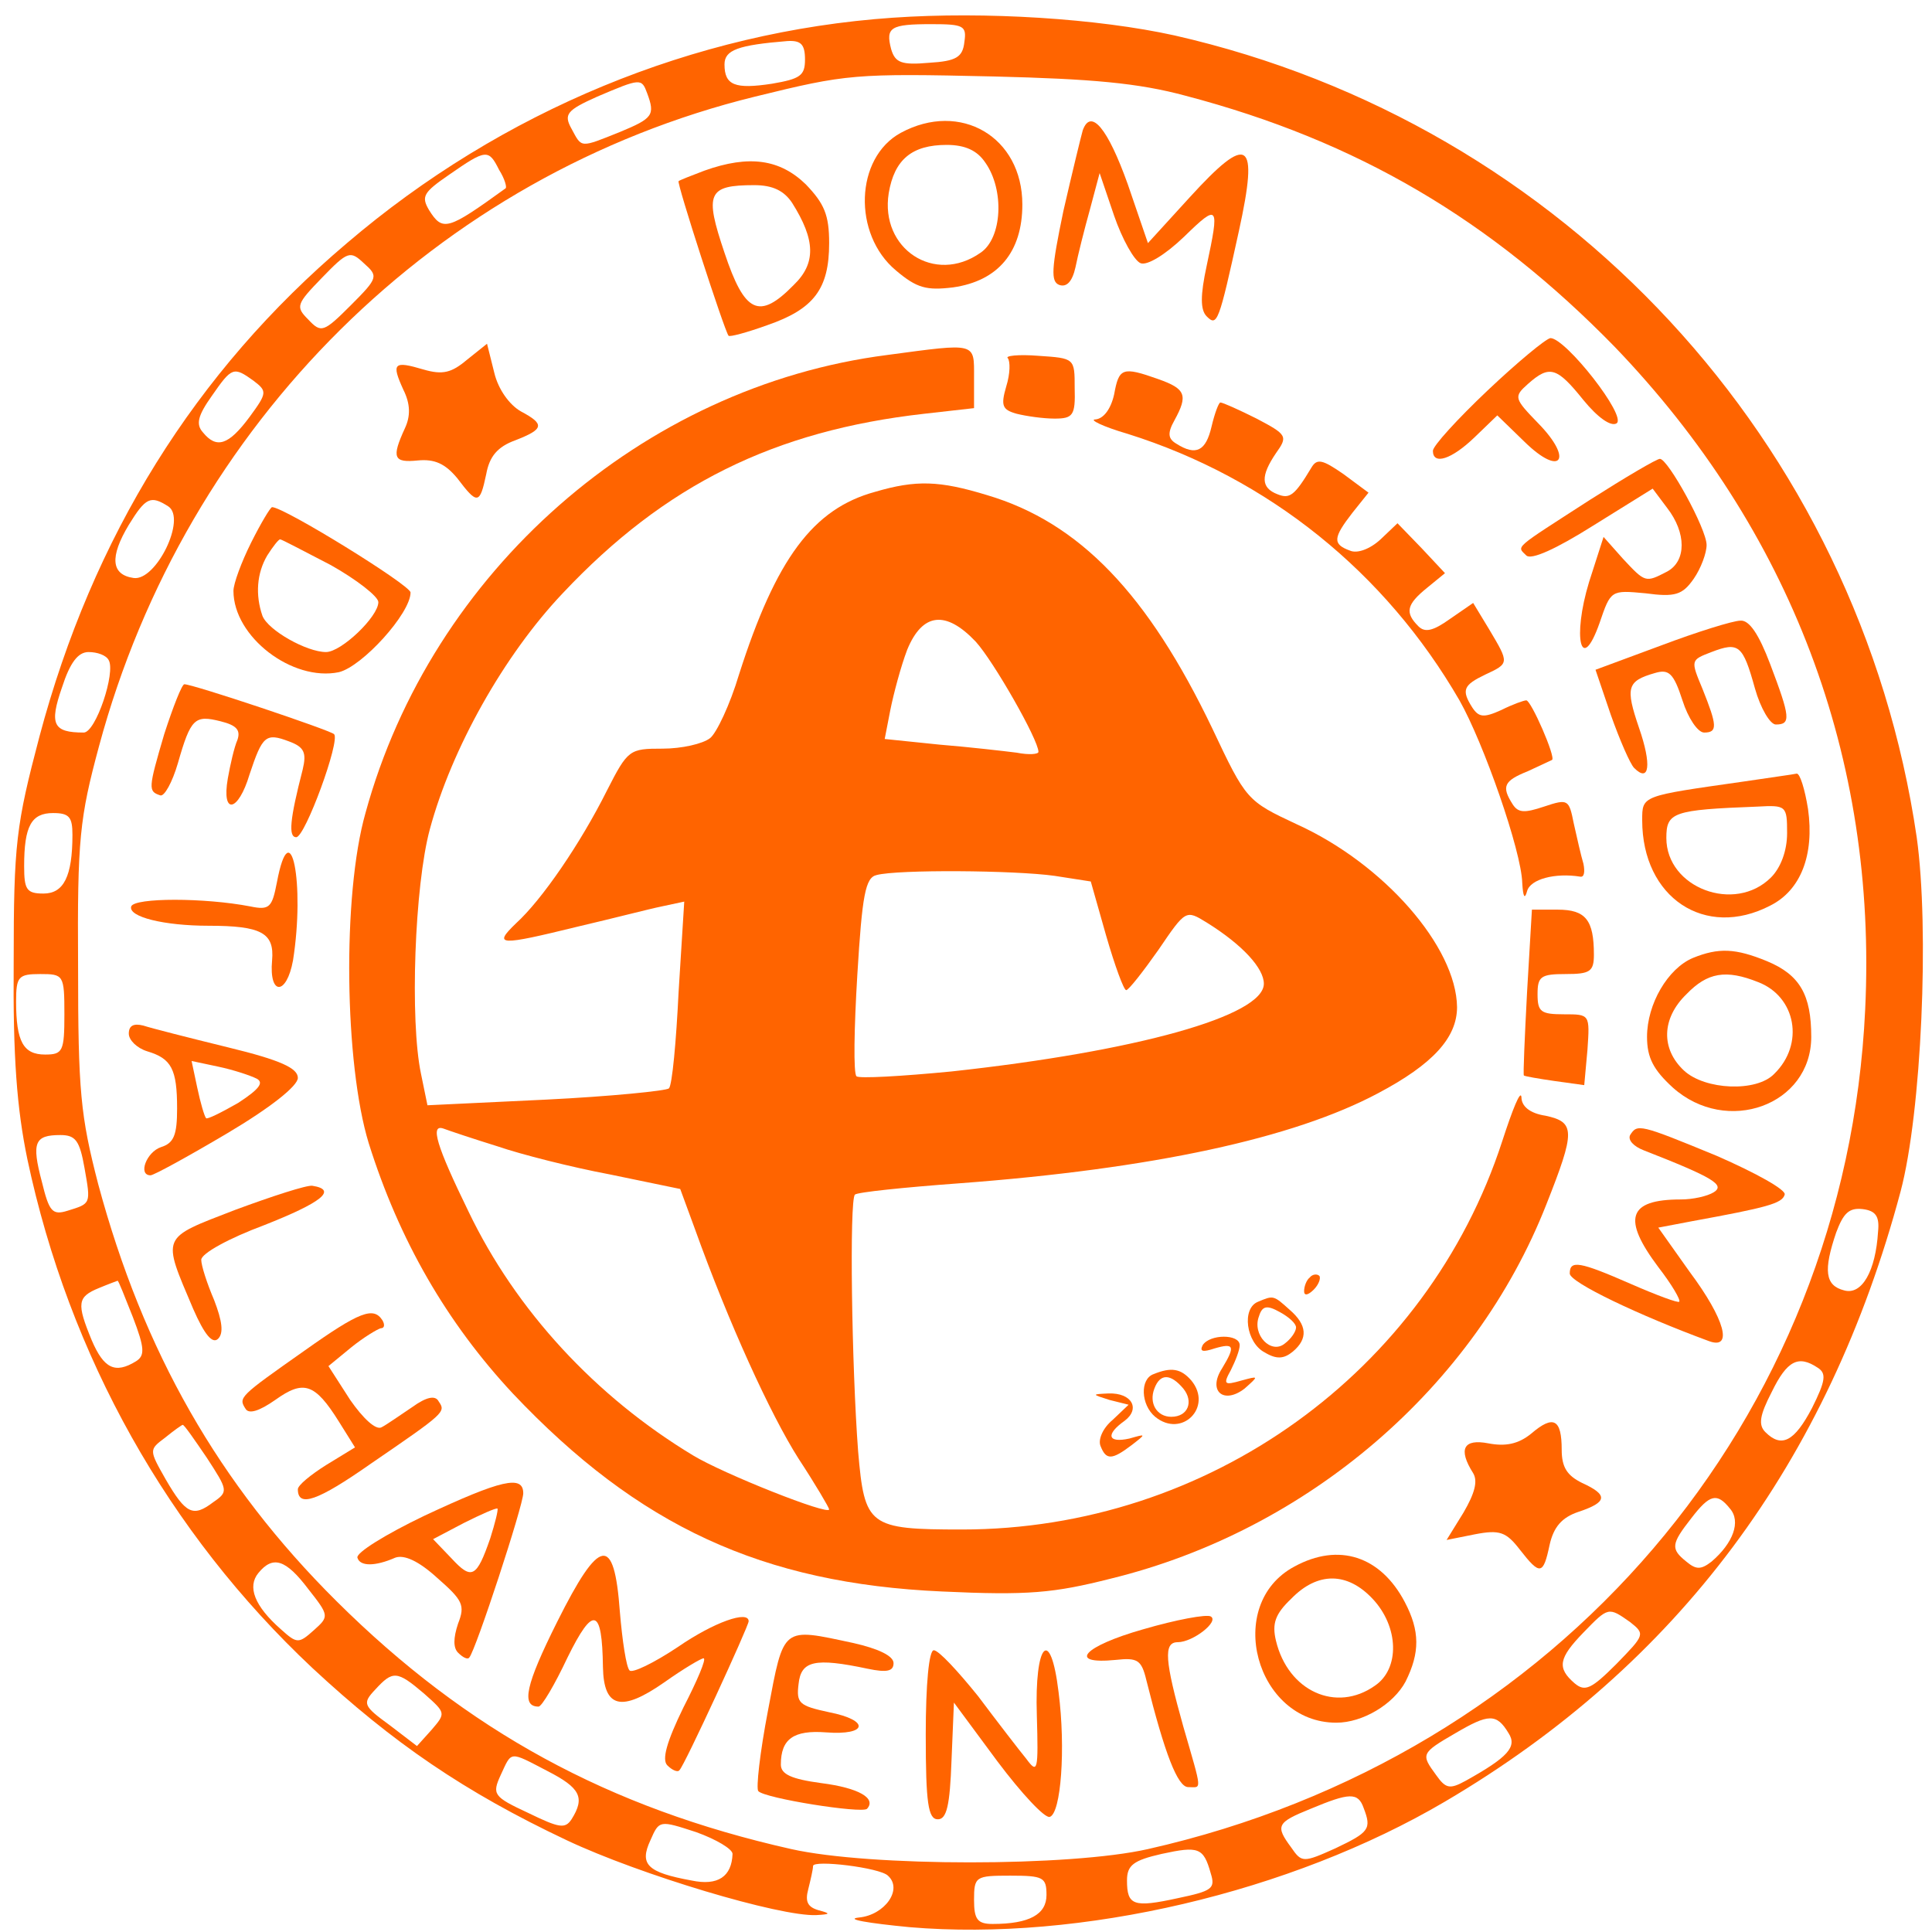 <?xml version="1.0" standalone="no"?>
<!DOCTYPE svg PUBLIC "-//W3C//DTD SVG 20010904//EN"
 "http://www.w3.org/TR/2001/REC-SVG-20010904/DTD/svg10.dtd">
<svg version="1.0" xmlns="http://www.w3.org/2000/svg"
 width="240pt" height="240pt" viewBox="0 0 240 240"
 preserveAspectRatio="xMidYMid meet">

<g transform="translate(0,240) scale(0.1,-0.1)"
fill="#FF6400" stroke="none">
<path d="M1109 2378 c-247 -17 -486 -116 -678 -280 -189 -160 -316 -365 -382
-613 -29 -110 -32 -133 -32 -280 -1 -119 4 -182 17 -245 52 -245 175 -464 354
-632 100 -93 189 -154 316 -214 91 -43 265 -95 310 -93 18 1 18 2 3 6 -14 4
-17 11 -13 26 3 12 6 25 6 29 0 8 83 -2 93 -12 19 -17 -4 -49 -36 -52 -18 -2
11 -7 63 -12 212 -18 473 43 665 156 289 170 476 421 566 758 26 98 36 326 20
440 -72 491 -438 886 -922 996 -95 21 -235 30 -350 22z m89 -30 c-2 -19 -10
-24 -44 -26 -34 -3 -42 0 -47 17 -7 27 -1 31 50 31 40 0 44 -2 41 -22z m-198
-22 c0 -20 -6 -24 -41 -30 -46 -7 -59 -2 -59 24 0 18 17 24 78 29 17 1 22 -4
22 -23z m473 -45 c213 -56 379 -154 533 -312 218 -227 326 -510 311 -823 -24
-510 -381 -928 -891 -1043 -97 -22 -345 -22 -443 0 -227 51 -403 147 -565 308
-146 145 -240 310 -296 518 -22 85 -25 115 -25 271 -1 158 2 184 26 273 108
401 420 710 815 807 114 28 123 29 297 25 121 -3 179 -8 238 -24z m-669 3 c10
-27 7 -31 -34 -48 -50 -20 -47 -20 -60 4 -10 18 -6 23 32 40 54 23 55 23 62 4z
m-184 -95 c7 -11 10 -22 8 -23 -72 -52 -78 -54 -95 -27 -10 17 -7 22 25 44 46
32 49 32 62 6z m-184 -168 c-34 -34 -37 -35 -53 -18 -16 16 -15 19 17 52 32
33 35 34 52 18 18 -16 18 -18 -16 -52z m-121 -94 c17 -13 17 -15 -5 -45 -26
-35 -41 -40 -58 -19 -9 10 -6 21 11 45 25 36 27 37 52 19z m-106 -156 c23 -15
-15 -93 -43 -89 -28 4 -30 26 -6 66 21 34 27 37 49 23z m-74 -191 c9 -15 -16
-90 -31 -90 -38 0 -43 10 -27 56 10 31 20 44 33 44 11 0 22 -4 25 -10z m-45
-217 c0 -52 -11 -73 -36 -73 -21 0 -24 5 -24 34 0 50 9 66 36 66 20 0 24 -5
24 -27z m-10 -223 c0 -46 -2 -50 -24 -50 -27 0 -36 16 -36 66 0 31 3 34 30 34
29 0 30 -1 30 -50z m25 -191 c8 -45 8 -44 -21 -53 -19 -6 -23 -1 -32 36 -13
49 -9 58 23 58 19 0 24 -7 30 -41z m2228 -79 c-3 -49 -20 -79 -42 -73 -24 6
-26 25 -10 72 9 24 16 31 33 29 16 -2 21 -9 19 -28z m-2168 -106 c15 -39 15
-48 4 -55 -26 -16 -40 -9 -55 26 -19 46 -18 54 9 65 12 5 23 9 23 9 1 1 9 -20
19 -45z m2093 -63 c11 -7 10 -16 -7 -50 -22 -42 -38 -50 -58 -30 -9 9 -7 21 8
50 19 39 33 46 57 30z m-2001 -112 c26 -40 27 -42 8 -55 -25 -19 -34 -15 -59
28 -21 37 -21 37 -1 52 11 9 21 16 22 16 2 0 15 -19 30 -41z m1892 -63 c14
-16 4 -43 -23 -66 -13 -10 -19 -10 -31 0 -20 16 -19 22 6 54 23 30 32 32 48
12z m-1766 -100 c26 -33 26 -34 7 -51 -19 -17 -21 -17 -41 1 -33 29 -42 53
-28 70 18 22 34 17 62 -20z m1642 -41 c19 -15 18 -16 -17 -52 -31 -31 -39 -35
-52 -24 -22 19 -20 31 11 63 31 32 31 32 58 13z m-1498 -89 c27 -24 27 -24 9
-45 l-18 -20 -34 26 c-33 24 -34 27 -18 44 22 24 27 24 61 -5z m1347 -49 c11
-17 -1 -30 -53 -59 -20 -11 -25 -10 -37 7 -19 26 -19 27 24 52 41 24 51 25 66
0z m-1194 -47 c41 -21 47 -33 30 -60 -8 -12 -15 -11 -54 8 -43 20 -45 23 -34
47 14 30 10 30 58 5z m1014 -46 c10 -26 7 -30 -35 -50 -40 -18 -42 -18 -55 1
-20 27 -18 31 24 48 48 20 59 21 66 1z m-784 -57 c-1 -28 -18 -40 -51 -33 -55
10 -65 20 -51 50 11 25 11 25 57 10 25 -9 45 -21 45 -27z m594 -24 c6 -19 2
-22 -41 -31 -55 -12 -63 -9 -63 22 0 19 8 25 43 33 46 10 52 8 61 -24z m-204
-27 c0 -24 -21 -36 -67 -36 -19 0 -23 6 -23 30 0 29 2 30 45 30 41 0 45 -2 45
-24z"/>
<path d="M1119 2235 c-57 -31 -60 -126 -6 -171 26 -22 38 -25 71 -21 56 8 86
44 86 103 0 84 -77 129 -151 89z m105 -37 c24 -34 21 -94 -6 -112 -57 -40
-125 5 -114 74 7 42 29 60 72 60 23 0 38 -7 48 -22z"/>
<path d="M1345 2238 c-2 -7 -13 -52 -24 -100 -15 -72 -16 -88 -5 -92 9 -3 16
4 20 22 3 15 11 47 18 72 l12 45 18 -53 c10 -29 25 -56 33 -59 8 -3 30 10 54
33 43 42 44 39 28 -36 -8 -37 -8 -55 0 -63 13 -13 15 -8 40 106 25 114 12 122
-61 42 l-52 -57 -25 73 c-25 70 -46 95 -56 67z"/>
<path d="M875 2188 c-16 -6 -31 -12 -32 -13 -3 -1 57 -186 62 -192 1 -2 23 4
48 13 58 20 77 45 77 102 0 35 -6 49 -29 73 -32 31 -70 37 -126 17z m109 -40
c29 -46 30 -75 2 -102 -43 -44 -61 -35 -86 40 -25 74 -21 84 37 84 23 0 37 -7
47 -22z"/>
<path d="M1848 1915 c-38 -36 -68 -69 -68 -75 0 -18 23 -11 52 17 l28 27 34
-33 c45 -44 61 -22 17 23 -30 31 -31 33 -13 49 27 24 36 21 69 -20 18 -22 34
-33 41 -29 14 8 -63 106 -82 106 -6 -1 -41 -30 -78 -65z"/>
<path d="M580 1953 c-19 -16 -30 -19 -54 -12 -37 11 -40 8 -25 -25 9 -18 9
-33 2 -48 -17 -37 -14 -43 16 -40 21 2 34 -4 49 -22 25 -33 28 -33 36 5 4 22
14 34 36 42 36 14 37 20 7 36 -14 8 -28 27 -33 48 l-9 36 -25 -20z"/>
<path d="M1102 1959 c-304 -39 -566 -269 -648 -569 -29 -102 -26 -312 4 -410
38 -121 97 -223 179 -311 156 -165 310 -236 533 -246 107 -5 139 -2 210 16
245 60 452 238 541 465 36 91 36 102 -1 110 -20 3 -30 12 -30 23 -1 10 -11
-15 -24 -55 -93 -286 -365 -482 -671 -482 -116 0 -121 4 -129 97 -8 105 -11
312 -4 319 3 3 61 9 129 14 241 18 416 56 521 112 68 36 98 69 98 107 -1 75
-91 178 -199 227 -62 29 -63 30 -105 119 -80 167 -165 256 -280 290 -59 18
-88 19 -139 4 -77 -21 -123 -83 -169 -227 -11 -37 -28 -73 -36 -79 -9 -7 -35
-13 -59 -13 -41 0 -43 -1 -69 -52 -33 -66 -81 -136 -113 -165 -29 -28 -21 -28
77 -4 43 10 89 22 104 25 l28 6 -7 -112 c-3 -62 -8 -116 -12 -120 -3 -3 -72
-10 -153 -14 l-147 -7 -8 39 c-14 66 -8 234 11 304 27 100 92 216 165 293 127
135 263 202 449 223 l62 7 0 38 c0 44 4 43 -108 28z m110 -356 c22 -24 78
-122 78 -137 0 -3 -12 -4 -27 -1 -16 2 -59 7 -96 10 l-68 7 7 36 c4 20 13 54
21 75 19 46 48 49 85 10z m98 -291 l45 -7 19 -67 c11 -38 22 -68 25 -68 3 0
21 23 40 50 34 50 34 50 60 34 45 -28 71 -57 71 -76 0 -40 -158 -84 -388 -109
-62 -6 -115 -9 -118 -6 -4 3 -3 60 1 126 6 99 10 121 24 124 26 7 171 6 221
-1z m-692 -336 c29 -10 92 -26 140 -35 l87 -18 18 -49 c42 -117 94 -231 129
-286 21 -32 38 -61 38 -63 0 -8 -131 44 -169 67 -121 73 -220 180 -279 303
-40 82 -48 109 -31 103 8 -3 38 -13 67 -22z"/>
<path d="M1252 1955 c3 -4 3 -19 -2 -35 -7 -24 -5 -29 13 -34 12 -3 33 -6 47
-6 23 0 26 4 25 38 0 37 0 37 -45 40 -25 2 -42 0 -38 -3z"/>
<path d="M1384 1910 c-4 -18 -13 -30 -23 -31 -9 0 9 -9 40 -18 175 -55 320
-172 412 -331 30 -53 77 -187 78 -227 1 -17 3 -21 6 -10 4 15 35 23 66 18 5
-1 6 6 4 16 -3 10 -8 32 -12 50 -6 30 -7 31 -37 21 -24 -8 -32 -8 -39 3 -14
22 -11 29 19 41 15 7 28 13 30 14 5 3 -26 74 -32 74 -3 0 -17 -5 -31 -12 -22
-10 -28 -9 -36 3 -14 22 -11 28 16 41 30 14 30 14 5 56 l-20 33 -29 -20 c-21
-15 -31 -17 -39 -9 -17 17 -15 27 11 48 l22 18 -29 31 -30 31 -21 -20 c-13
-12 -29 -18 -38 -14 -22 8 -21 16 3 47 l20 25 -31 23 c-26 18 -33 20 -40 8
-21 -35 -27 -39 -42 -33 -21 8 -21 23 -2 51 15 21 14 23 -24 43 -22 11 -42 20
-45 20 -2 0 -7 -13 -11 -30 -7 -30 -19 -37 -44 -21 -10 6 -11 13 -2 29 17 31
14 39 -20 51 -45 16 -49 14 -55 -19z"/>
<path d="M1975 1779 c-96 -62 -91 -57 -79 -69 6 -6 37 8 83 37 l74 46 18 -24
c24 -31 24 -66 0 -79 -27 -14 -27 -14 -55 16 l-24 27 -18 -56 c-21 -69 -10
-116 13 -51 14 41 14 41 57 37 37 -5 46 -2 60 18 9 13 16 32 16 42 0 20 -48
107 -58 107 -4 0 -43 -23 -87 -51z"/>
<path d="M312 1726 c-12 -24 -22 -51 -22 -60 0 -57 73 -113 131 -101 29 7 89
73 89 99 0 9 -157 106 -172 106 -2 0 -14 -20 -26 -44z m99 -28 c32 -18 59 -39
59 -46 0 -18 -46 -62 -65 -62 -24 0 -72 27 -79 45 -9 26 -7 53 6 75 7 11 14
20 16 20 2 0 30 -15 63 -32z"/>
<path d="M2063 1598 l-81 -30 19 -56 c11 -31 24 -61 29 -66 19 -19 22 4 6 50
-17 50 -15 58 20 68 17 5 23 0 34 -34 7 -22 19 -40 27 -40 17 0 16 9 -2 54
-15 36 -15 36 11 46 34 13 39 9 54 -45 7 -25 19 -45 26 -45 19 0 18 9 -7 75
-14 37 -26 55 -37 54 -9 0 -54 -14 -99 -31z"/>
<path d="M204 1488 c-20 -68 -20 -71 -5 -76 5 -2 15 16 22 40 16 56 21 60 53
52 20 -5 25 -11 21 -23 -4 -9 -9 -31 -12 -48 -8 -46 13 -42 27 5 16 48 20 52
49 41 19 -7 22 -14 17 -35 -16 -62 -18 -84 -8 -84 11 0 55 120 47 128 -5 5
-175 62 -186 62 -3 0 -14 -28 -25 -62z"/>
<path d="M2165 1429 c-126 -18 -125 -17 -125 -48 0 -96 78 -148 159 -106 38
19 55 63 47 120 -4 25 -10 44 -14 44 -4 -1 -34 -5 -67 -10z m55 -64 c0 -22 -8
-43 -20 -55 -45 -45 -130 -13 -130 49 0 32 8 35 113 39 36 2 37 1 37 -33z"/>
<path d="M344 1304 c-6 -31 -9 -35 -33 -30 -57 11 -144 11 -148 0 -4 -13 41
-24 96 -24 66 0 82 -9 79 -43 -4 -44 18 -44 26 0 15 95 -3 187 -20 97z"/>
<path d="M1897 1168 c-3 -57 -5 -103 -4 -104 1 -1 18 -4 39 -7 l36 -5 4 44 c3
44 3 44 -29 44 -29 0 -33 3 -33 25 0 22 4 25 35 25 30 0 35 3 35 24 0 43 -10
56 -45 56 l-32 0 -6 -102z"/>
<path d="M2103 1210 c-31 -13 -57 -57 -57 -98 0 -26 8 -41 32 -63 67 -60 172
-22 172 63 0 52 -14 77 -55 94 -39 16 -60 17 -92 4z m81 -30 c47 -18 58 -77
20 -114 -22 -23 -86 -20 -112 4 -29 27 -28 65 3 95 26 27 49 31 89 15z"/>
<path d="M160 1116 c0 -8 10 -18 23 -22 30 -9 37 -22 37 -71 0 -33 -4 -43 -20
-48 -18 -6 -29 -35 -13 -35 4 0 46 23 95 52 54 32 88 59 88 69 0 12 -21 22
-87 38 -49 12 -96 24 -105 27 -12 3 -18 0 -18 -10z m159 -56 c9 -5 3 -13 -23
-30 -21 -12 -39 -21 -40 -19 -2 2 -7 19 -11 38 l-7 33 33 -7 c19 -4 40 -11 48
-15z"/>
<path d="M2025 990 c-3 -6 4 -14 17 -19 87 -34 101 -43 87 -52 -8 -5 -26 -9
-41 -9 -66 0 -73 -24 -28 -84 17 -22 28 -41 26 -43 -1 -2 -28 8 -60 22 -64 28
-76 30 -76 13 0 -11 86 -52 173 -84 30 -11 20 27 -24 86 l-39 55 42 8 c93 17
112 22 115 33 2 6 -36 27 -84 48 -97 40 -99 40 -108 26z"/>
<path d="M292 897 c-93 -36 -91 -31 -52 -123 14 -32 24 -44 31 -37 7 7 5 22
-5 48 -9 21 -16 43 -16 50 0 8 35 27 78 43 71 28 92 44 60 49 -7 1 -50 -13
-96 -30z"/>
<path d="M1627 813 c-4 -3 -7 -11 -7 -17 0 -6 5 -5 12 2 6 6 9 14 7 17 -3 3
-9 2 -12 -2z"/>
<path d="M1563 783 c-21 -8 -15 -51 8 -63 15 -9 24 -8 35 1 19 16 18 33 -4 52
-20 18 -20 18 -39 10z m47 -32 c0 -5 -6 -14 -14 -20 -17 -14 -41 11 -32 34 4
13 10 14 26 5 11 -6 20 -14 20 -19z"/>
<path d="M378 722 c-81 -57 -82 -58 -73 -72 4 -7 17 -3 37 11 35 25 49 21 79
-27 l20 -32 -36 -22 c-19 -12 -35 -25 -35 -30 0 -23 24 -15 91 32 92 63 93 64
84 77 -4 8 -15 6 -33 -7 -15 -10 -32 -22 -38 -25 -7 -4 -23 11 -39 34 l-27 42
28 23 c16 13 33 23 37 24 5 0 5 5 2 10 -11 17 -28 11 -97 -38z"/>
<path d="M1494 729 c-4 -8 0 -9 15 -4 24 7 26 3 9 -25 -18 -28 2 -45 28 -25
18 16 18 16 -4 10 -21 -6 -23 -5 -13 13 6 12 11 25 11 31 0 14 -37 14 -46 0z"/>
<path d="M1433 693 c-17 -6 -16 -38 2 -53 33 -27 72 12 45 45 -13 15 -25 17
-47 8z m37 -18 c13 -16 6 -35 -15 -35 -18 0 -28 17 -21 35 7 19 20 19 36 0z"/>
<path d="M1378 661 l24 -6 -20 -19 c-12 -10 -18 -24 -15 -32 7 -18 14 -18 39
1 18 14 18 14 -3 8 -27 -6 -30 5 -6 22 20 15 9 35 -20 34 -21 -1 -21 -1 1 -8z"/>
<path d="M1902 619 c-16 -13 -32 -16 -53 -12 -31 6 -38 -7 -19 -37 6 -10 2
-25 -12 -49 l-21 -34 35 7 c31 6 39 3 56 -19 25 -32 29 -32 37 6 5 22 15 34
36 41 36 12 37 21 4 36 -18 9 -25 19 -25 41 0 38 -10 44 -38 20z"/>
<path d="M527 517 c-48 -23 -85 -46 -83 -52 3 -11 22 -11 47 0 11 4 29 -4 52
-25 32 -28 35 -34 26 -57 -6 -18 -6 -30 0 -36 6 -6 12 -9 14 -6 8 9 67 189 67
204 0 23 -27 17 -123 -28z m82 -28 c-17 -49 -23 -52 -48 -25 l-23 24 38 20
c22 11 40 19 42 18 1 -2 -3 -18 -9 -37z"/>
<path d="M692 385 c-39 -78 -45 -105 -23 -105 4 0 20 27 36 61 32 65 43 62 44
-12 1 -51 23 -56 76 -19 24 17 46 30 49 30 4 0 -8 -28 -25 -61 -21 -43 -27
-65 -20 -72 6 -6 13 -9 15 -6 6 5 86 179 86 185 0 14 -43 -1 -88 -32 -30 -20
-57 -33 -60 -29 -4 4 -9 37 -12 73 -7 96 -25 93 -78 -13z"/>
<path d="M1608 454 c-88 -47 -48 -194 52 -194 33 0 71 23 86 51 18 36 18 63
-1 99 -30 57 -82 74 -137 44z m97 -40 c33 -35 34 -87 3 -108 -48 -34 -108 -7
-123 56 -5 21 -1 33 19 52 33 34 70 33 101 0z"/>
<path d="M1420 376 c-74 -21 -95 -44 -34 -38 27 3 32 0 38 -25 23 -92 39 -133
52 -133 17 0 18 -8 -6 75 -23 82 -25 105 -7 105 19 0 52 26 41 32 -5 3 -43 -4
-84 -16z"/>
<path d="M954 275 c-10 -52 -15 -97 -12 -100 8 -9 128 -28 135 -22 12 13 -10
26 -57 32 -37 5 -50 11 -50 23 0 32 16 43 56 40 52 -4 55 15 4 25 -37 8 -41
11 -38 35 3 29 20 33 86 19 24 -5 32 -3 32 7 0 9 -19 18 -50 25 -89 19 -86 22
-106 -84z"/>
<path d="M1150 245 c0 -85 3 -105 15 -105 11 0 15 17 17 73 l3 72 54 -73 c30
-40 59 -71 65 -69 14 4 20 85 11 155 -10 83 -30 61 -27 -29 2 -69 1 -73 -13
-54 -9 11 -36 46 -60 78 -25 31 -49 57 -55 57 -6 0 -10 -42 -10 -105z"/>
</g>
</svg>
